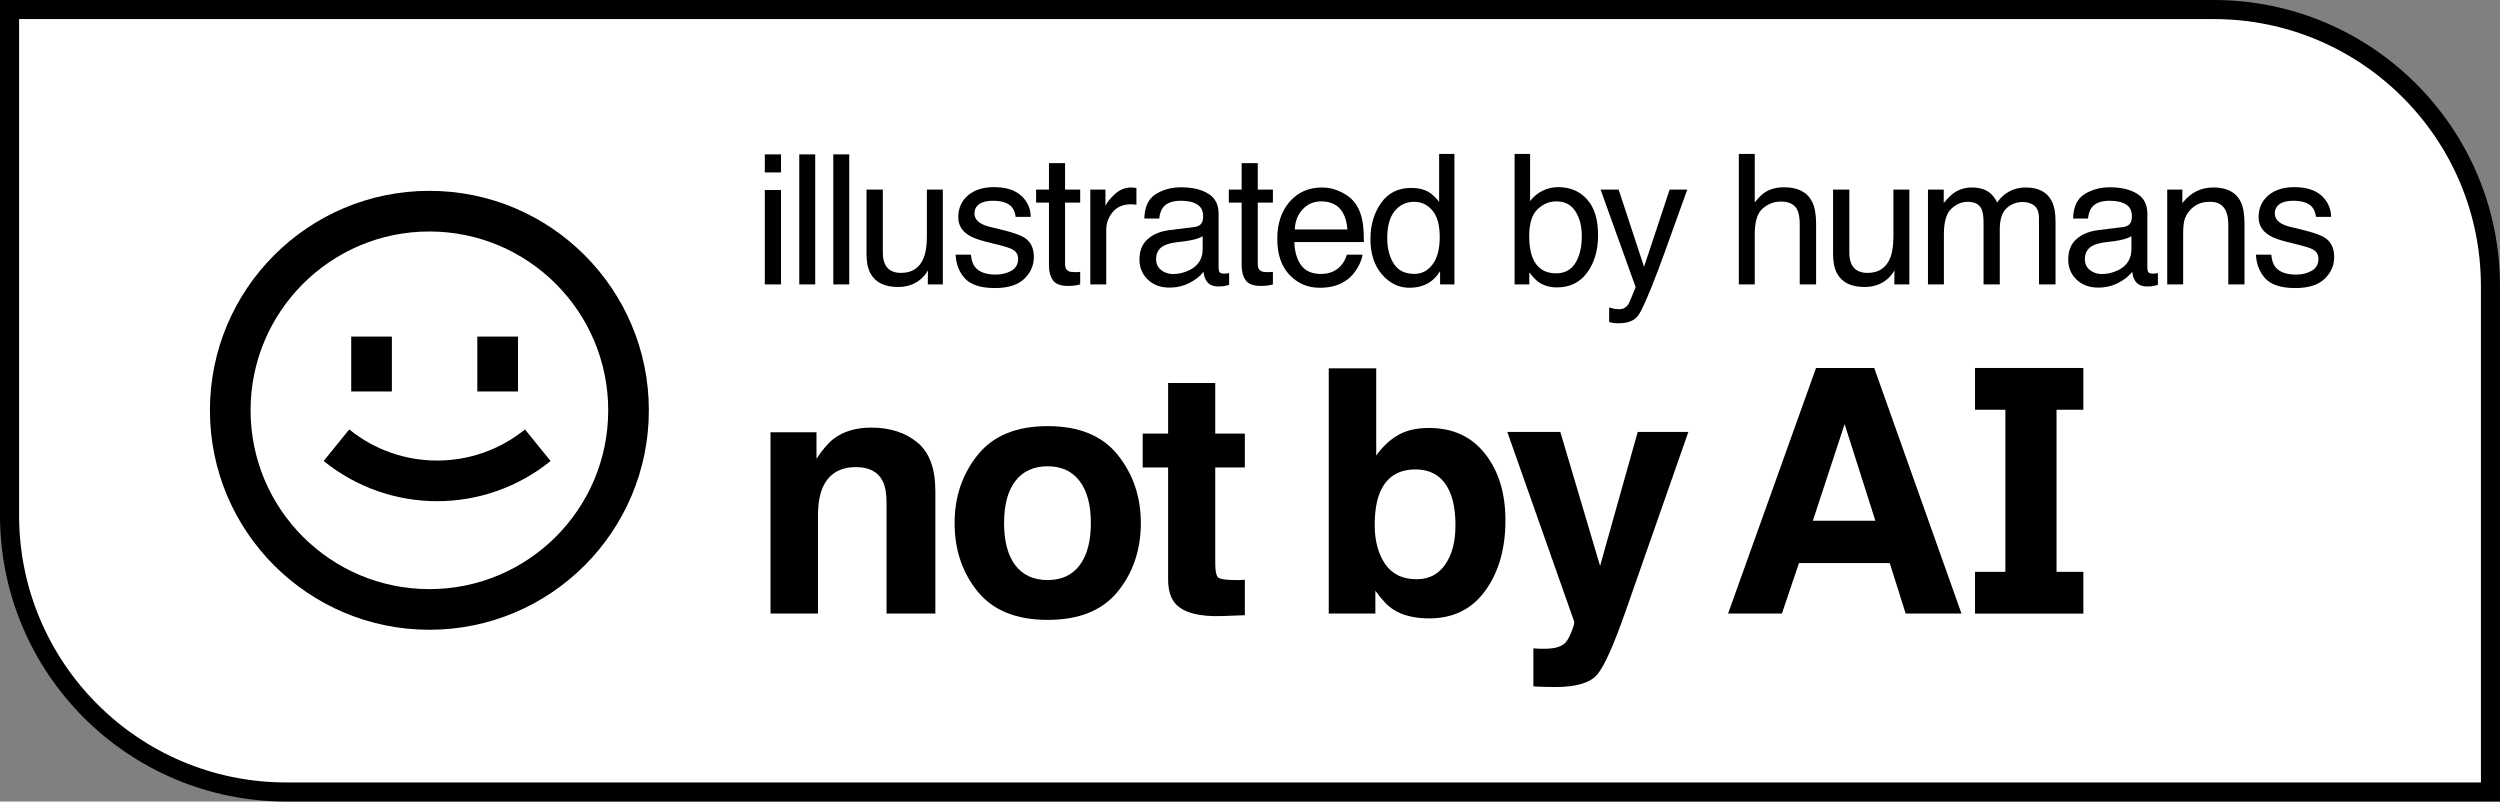 <svg width="131" height="42" viewBox="0 0 131 42" fill="none" xmlns="http://www.w3.org/2000/svg">
<rect x="0" y="0" width="131" height="42" fill="#808080" stroke="none"/>
<path d="M116 0.5C124.008 0.5 130.5 6.992 130.5 15V41.5H15C6.992 41.5 0.5 35.008 0.5 27V0.5H116Z" fill="white" stroke="black"/>
<path d="M28.85 24.157C25.384 26.964 20.427 26.964 16.96 24.157L18.301 22.503C20.985 24.677 24.825 24.677 27.509 22.503L28.85 24.157Z" fill="black"/>
<path d="M18.404 17.637V20.513H20.534V17.637H18.404Z" fill="black"/>
<path d="M25.012 17.637V20.513H27.142V17.637H25.012Z" fill="black"/>
<path fill-rule="evenodd" clip-rule="evenodd" d="M22.5 33C28.851 33 34 27.851 34 21.5C34 15.149 28.851 10 22.5 10C16.149 10 11 15.149 11 21.5C11 27.851 16.149 33 22.5 33ZM22.5 30.87C27.675 30.87 31.87 26.675 31.87 21.5C31.87 16.325 27.675 12.13 22.5 12.13C17.325 12.13 13.13 16.325 13.13 21.5C13.13 26.675 17.325 30.87 22.5 30.87Z" fill="black"/>
<path fill-rule="evenodd" clip-rule="evenodd" d="M95.16 19.282L90.552 32.15H93.373L94.266 29.505H99.023L99.856 32.15H102.782L98.209 19.282H95.16ZM94.993 27.288L96.658 22.224L98.27 27.288H94.993Z" fill="black"/>
<path fill-rule="evenodd" clip-rule="evenodd" d="M74.873 22.425C76.129 22.425 77.11 22.876 77.817 23.778C78.529 24.68 78.885 25.844 78.885 27.27C78.885 28.748 78.535 29.973 77.834 30.945C77.133 31.917 76.155 32.403 74.899 32.403C74.111 32.403 73.477 32.246 72.998 31.932C72.712 31.745 72.403 31.42 72.07 30.954V32.15H69.626V19.3H72.114V23.874C72.429 23.432 72.776 23.094 73.156 22.861C73.606 22.57 74.178 22.425 74.873 22.425ZM74.234 30.352C74.876 30.352 75.375 30.093 75.732 29.575C76.088 29.057 76.266 28.376 76.266 27.532C76.266 26.857 76.178 26.298 76.003 25.856C75.67 25.018 75.057 24.599 74.163 24.599C73.258 24.599 72.636 25.009 72.298 25.83C72.122 26.266 72.035 26.831 72.035 27.523C72.035 28.338 72.216 29.013 72.578 29.549C72.94 30.084 73.492 30.352 74.234 30.352Z" fill="black"/>
<path d="M63.679 29.522C63.679 29.912 63.729 30.157 63.828 30.256C63.927 30.349 64.231 30.395 64.739 30.395H64.976C65.063 30.39 65.148 30.384 65.23 30.378V32.237L64.047 32.281C62.867 32.322 62.061 32.118 61.629 31.67C61.349 31.385 61.209 30.945 61.209 30.352V24.494H59.877V22.722H61.209V20.068H63.679V22.722H65.23V24.494H63.679V29.522Z" fill="black"/>
<path fill-rule="evenodd" clip-rule="evenodd" d="M59.78 27.41C59.78 28.806 59.377 30.003 58.571 30.998C57.765 31.987 56.542 32.482 54.9 32.482C53.259 32.482 52.036 31.987 51.23 30.998C50.424 30.003 50.021 28.806 50.021 27.41C50.021 26.036 50.424 24.846 51.23 23.839C52.036 22.832 53.259 22.329 54.9 22.329C56.542 22.329 57.765 22.832 58.571 23.839C59.377 24.846 59.78 26.036 59.78 27.41ZM54.892 30.395C55.622 30.395 56.182 30.136 56.574 29.618C56.965 29.1 57.161 28.364 57.161 27.41C57.161 26.455 56.965 25.722 56.574 25.21C56.182 24.692 55.622 24.433 54.892 24.433C54.162 24.433 53.598 24.692 53.201 25.21C52.81 25.722 52.614 26.455 52.614 27.41C52.614 28.364 52.81 29.1 53.201 29.618C53.598 30.136 54.162 30.395 54.892 30.395Z" fill="black"/>
<path d="M48.067 23.184C47.442 22.666 46.636 22.407 45.649 22.407C44.86 22.407 44.209 22.6 43.695 22.984C43.409 23.199 43.105 23.551 42.784 24.04V22.652H40.375V32.15H42.863V26.999C42.863 26.412 42.945 25.929 43.108 25.55C43.424 24.834 44.005 24.477 44.852 24.477C45.541 24.477 46.008 24.721 46.253 25.21C46.388 25.477 46.455 25.862 46.455 26.362V32.15H49.013V25.742C49.013 24.549 48.697 23.697 48.067 23.184Z" fill="black"/>
<path d="M80.665 33.992L80.349 33.975V35.965C80.618 35.982 80.819 35.991 80.954 35.991C81.088 35.997 81.266 36 81.488 36C82.592 36 83.328 35.782 83.696 35.345C84.064 34.914 84.563 33.797 85.194 31.993L88.47 22.634H85.816L83.844 29.653L81.76 22.634H78.983L82.487 32.569C82.51 32.639 82.457 32.831 82.329 33.145C82.206 33.459 82.072 33.666 81.926 33.765C81.774 33.87 81.587 33.937 81.365 33.966C81.143 33.995 80.91 34.004 80.665 33.992Z" fill="black"/>
<path d="M105.082 21.471V29.964H103.491V32.153H109.168V29.964H107.762V21.471H109.168V19.282H103.491V21.471H105.082Z" fill="black"/>
<path d="M86.148 13.98L87.489 9.936H88.412C88.294 10.254 88.033 10.981 87.628 12.115C87.325 12.969 87.071 13.665 86.867 14.203C86.385 15.471 86.045 16.244 85.847 16.523C85.649 16.801 85.308 16.939 84.826 16.939C84.709 16.939 84.618 16.935 84.553 16.926C84.491 16.916 84.413 16.9 84.32 16.875V16.114C84.466 16.154 84.571 16.179 84.636 16.189C84.701 16.198 84.758 16.202 84.808 16.202C84.962 16.202 85.075 16.176 85.147 16.123C85.221 16.074 85.283 16.012 85.332 15.938C85.348 15.912 85.403 15.786 85.499 15.558C85.595 15.329 85.665 15.158 85.708 15.047L83.871 9.936H84.817L86.148 13.98Z" fill="black"/>
<path d="M52.087 9.806C52.835 9.806 53.375 10.025 53.706 10.464C53.913 10.742 54.014 11.043 54.008 11.364H53.219C53.203 11.176 53.137 11.003 53.02 10.849C52.828 10.629 52.495 10.52 52.023 10.52C51.707 10.52 51.467 10.58 51.303 10.7C51.142 10.821 51.062 10.981 51.062 11.179C51.062 11.395 51.169 11.569 51.382 11.698C51.505 11.775 51.689 11.844 51.93 11.902L52.481 12.036C53.081 12.181 53.483 12.323 53.688 12.459C54.012 12.672 54.175 13.007 54.175 13.465C54.175 13.907 54.006 14.29 53.669 14.611C53.335 14.933 52.824 15.094 52.138 15.094C51.399 15.094 50.875 14.927 50.565 14.593C50.259 14.256 50.096 13.839 50.074 13.345H50.876C50.901 13.623 50.971 13.836 51.085 13.984C51.295 14.253 51.66 14.389 52.18 14.389C52.489 14.389 52.761 14.322 52.996 14.188C53.231 14.052 53.349 13.844 53.349 13.562C53.349 13.349 53.254 13.187 53.065 13.075C52.945 13.007 52.707 12.928 52.352 12.839L51.688 12.672C51.265 12.567 50.952 12.449 50.751 12.319C50.392 12.094 50.213 11.781 50.213 11.383C50.213 10.913 50.382 10.532 50.719 10.241C51.059 9.951 51.515 9.806 52.087 9.806Z" fill="black"/>
<path d="M120.225 9.806C120.973 9.806 121.513 10.025 121.844 10.464C122.051 10.742 122.152 11.043 122.146 11.364H121.356C121.341 11.176 121.275 11.003 121.157 10.849C120.965 10.629 120.633 10.52 120.16 10.52C119.845 10.52 119.605 10.58 119.441 10.7C119.281 10.821 119.2 10.981 119.2 11.179C119.2 11.395 119.306 11.569 119.52 11.698C119.643 11.776 119.826 11.844 120.067 11.902L120.619 12.036C121.219 12.181 121.621 12.323 121.825 12.459C122.15 12.672 122.312 13.007 122.312 13.465C122.312 13.907 122.144 14.29 121.807 14.611C121.473 14.933 120.963 15.094 120.276 15.094C119.537 15.094 119.012 14.927 118.703 14.593C118.397 14.256 118.234 13.839 118.212 13.345H119.015C119.039 13.623 119.108 13.836 119.223 13.984C119.433 14.253 119.798 14.389 120.317 14.389C120.627 14.389 120.899 14.321 121.134 14.188C121.369 14.052 121.486 13.844 121.486 13.562C121.486 13.349 121.393 13.187 121.204 13.075C121.083 13.007 120.845 12.928 120.489 12.839L119.826 12.672C119.403 12.567 119.09 12.449 118.889 12.319C118.53 12.094 118.351 11.781 118.351 11.383C118.351 10.913 118.519 10.532 118.856 10.241C119.197 9.951 119.653 9.806 120.225 9.806Z" fill="black"/>
<path fill-rule="evenodd" clip-rule="evenodd" d="M69.276 9.824C69.629 9.824 69.97 9.907 70.301 10.074C70.632 10.238 70.884 10.452 71.058 10.715C71.224 10.965 71.336 11.257 71.392 11.591C71.441 11.82 71.466 12.185 71.466 12.685H67.824C67.84 13.19 67.959 13.595 68.182 13.901C68.404 14.204 68.749 14.355 69.216 14.355C69.652 14.355 70 14.212 70.26 13.925C70.408 13.758 70.513 13.564 70.575 13.345H71.395C71.374 13.527 71.301 13.731 71.178 13.957C71.057 14.18 70.921 14.362 70.769 14.504C70.516 14.751 70.202 14.918 69.828 15.005C69.627 15.054 69.4 15.079 69.147 15.079C68.528 15.079 68.003 14.856 67.573 14.407C67.144 13.956 66.929 13.325 66.929 12.515C66.929 11.717 67.145 11.068 67.578 10.57C68.011 10.072 68.578 9.824 69.276 9.824ZM69.225 10.552C68.841 10.552 68.519 10.691 68.26 10.97C68 11.245 67.863 11.596 67.848 12.023H70.607C70.573 11.661 70.495 11.372 70.371 11.155C70.142 10.753 69.76 10.552 69.225 10.552Z" fill="black"/>
<path fill-rule="evenodd" clip-rule="evenodd" d="M76.212 14.903H75.461V14.212C75.266 14.518 75.035 14.739 74.769 14.875C74.504 15.011 74.199 15.079 73.856 15.079C73.302 15.079 72.823 14.847 72.418 14.384C72.013 13.917 71.811 13.296 71.811 12.523C71.811 11.8 71.994 11.173 72.362 10.645C72.733 10.113 73.262 9.847 73.948 9.847C74.329 9.847 74.648 9.927 74.904 10.088C75.053 10.181 75.222 10.343 75.41 10.575V8.065H76.212V14.903ZM74.106 10.575C73.686 10.575 73.344 10.736 73.081 11.058C72.821 11.379 72.691 11.853 72.691 12.477C72.692 13.009 72.805 13.455 73.03 13.813C73.256 14.172 73.618 14.351 74.115 14.352C74.502 14.352 74.819 14.185 75.066 13.854C75.317 13.521 75.442 13.043 75.442 12.422C75.442 11.794 75.314 11.33 75.058 11.03C74.801 10.727 74.484 10.575 74.106 10.575Z" fill="black"/>
<path fill-rule="evenodd" clip-rule="evenodd" d="M61.889 9.814C62.473 9.815 62.948 9.926 63.312 10.148C63.674 10.371 63.855 10.717 63.855 11.188V14.05C63.855 14.136 63.872 14.206 63.906 14.259C63.944 14.311 64.02 14.337 64.134 14.337C64.171 14.337 64.213 14.336 64.259 14.333C64.305 14.327 64.355 14.319 64.407 14.31V14.927C64.277 14.964 64.178 14.987 64.11 14.996C64.042 15.005 63.95 15.01 63.832 15.01C63.545 15.01 63.336 14.908 63.206 14.704C63.138 14.596 63.089 14.442 63.062 14.244C62.892 14.467 62.648 14.66 62.329 14.824C62.011 14.988 61.66 15.07 61.276 15.07C60.816 15.07 60.438 14.931 60.145 14.652C59.854 14.371 59.708 14.02 59.708 13.6C59.708 13.139 59.852 12.782 60.14 12.528C60.427 12.275 60.804 12.118 61.272 12.06L62.602 11.893C62.794 11.868 62.922 11.787 62.987 11.651C63.024 11.577 63.043 11.47 63.043 11.331C63.043 11.047 62.941 10.842 62.737 10.715C62.536 10.585 62.247 10.52 61.87 10.52C61.434 10.52 61.125 10.637 60.942 10.872C60.84 11.002 60.773 11.195 60.742 11.452H59.963C59.978 10.84 60.177 10.415 60.557 10.177C60.94 9.936 61.385 9.814 61.889 9.814ZM63.02 12.375C62.919 12.44 62.787 12.494 62.626 12.537C62.465 12.58 62.307 12.611 62.152 12.63L61.648 12.695C61.344 12.736 61.116 12.799 60.965 12.886C60.709 13.031 60.58 13.263 60.58 13.581C60.58 13.822 60.669 14.012 60.845 14.151C61.021 14.29 61.23 14.36 61.471 14.36C61.764 14.36 62.049 14.292 62.324 14.156C62.788 13.931 63.02 13.561 63.02 13.048V12.375Z" fill="black"/>
<path fill-rule="evenodd" clip-rule="evenodd" d="M110.555 9.814C111.139 9.814 111.615 9.926 111.979 10.148C112.341 10.371 112.521 10.718 112.521 11.188V14.05C112.522 14.136 112.539 14.206 112.573 14.259C112.61 14.311 112.686 14.337 112.8 14.337C112.837 14.337 112.879 14.336 112.926 14.333C112.972 14.327 113.022 14.319 113.074 14.31V14.927C112.945 14.964 112.845 14.987 112.777 14.996C112.709 15.005 112.616 15.01 112.499 15.01C112.212 15.01 112.002 14.908 111.872 14.704C111.804 14.596 111.756 14.442 111.729 14.244C111.558 14.467 111.314 14.66 110.996 14.824C110.678 14.988 110.326 15.07 109.942 15.07C109.482 15.07 109.104 14.931 108.811 14.652C108.52 14.371 108.375 14.02 108.375 13.6C108.375 13.139 108.519 12.782 108.807 12.528C109.094 12.275 109.472 12.118 109.938 12.06L111.27 11.893C111.461 11.868 111.589 11.787 111.654 11.651C111.691 11.577 111.71 11.47 111.71 11.331C111.71 11.047 111.608 10.842 111.404 10.715C111.203 10.585 110.913 10.52 110.536 10.52C110.1 10.52 109.791 10.637 109.608 10.872C109.506 11.002 109.44 11.196 109.409 11.452H108.63C108.645 10.84 108.843 10.415 109.224 10.177C109.607 9.936 110.051 9.815 110.555 9.814ZM111.687 12.375C111.585 12.44 111.453 12.494 111.293 12.537C111.132 12.58 110.974 12.611 110.819 12.63L110.313 12.695C110.011 12.736 109.783 12.799 109.632 12.886C109.375 13.031 109.247 13.263 109.247 13.581C109.247 13.822 109.335 14.012 109.512 14.151C109.688 14.29 109.897 14.36 110.138 14.36C110.431 14.36 110.716 14.292 110.991 14.156C111.455 13.931 111.686 13.561 111.687 13.048V12.375Z" fill="black"/>
<path fill-rule="evenodd" clip-rule="evenodd" d="M80.177 10.538C80.359 10.3 80.578 10.119 80.831 9.995C81.085 9.868 81.36 9.806 81.656 9.806C82.275 9.806 82.776 10.019 83.159 10.445C83.546 10.869 83.739 11.495 83.739 12.324C83.739 13.109 83.549 13.762 83.169 14.281C82.789 14.801 82.261 15.06 81.587 15.06C81.21 15.06 80.891 14.97 80.631 14.787C80.476 14.679 80.311 14.505 80.135 14.268V14.903H79.365V8.065H80.177V10.538ZM81.559 10.552C81.178 10.552 80.844 10.693 80.557 10.975C80.272 11.256 80.13 11.72 80.13 12.366C80.13 12.833 80.189 13.211 80.307 13.502C80.526 14.049 80.936 14.323 81.536 14.323C81.987 14.323 82.324 14.144 82.547 13.785C82.773 13.427 82.886 12.954 82.886 12.366C82.886 11.844 82.772 11.411 82.547 11.067C82.324 10.724 81.995 10.552 81.559 10.552Z" fill="black"/>
<path d="M46.26 13.233C46.26 13.487 46.3 13.694 46.38 13.854C46.528 14.151 46.805 14.3 47.21 14.3C47.791 14.3 48.187 14.04 48.398 13.521C48.512 13.242 48.569 12.861 48.569 12.375V9.936H49.404V14.903H48.616L48.625 14.17C48.517 14.359 48.383 14.519 48.222 14.648C47.903 14.908 47.516 15.038 47.062 15.038C46.353 15.038 45.871 14.801 45.614 14.328C45.475 14.075 45.406 13.736 45.406 13.312V9.936H46.26V13.233Z" fill="black"/>
<path d="M96.905 13.233C96.905 13.487 96.945 13.694 97.025 13.854C97.174 14.151 97.451 14.3 97.856 14.3C98.438 14.3 98.834 14.04 99.044 13.521C99.158 13.242 99.215 12.86 99.215 12.375V9.936H100.05V14.903H99.262L99.27 14.17C99.162 14.359 99.028 14.519 98.867 14.648C98.549 14.908 98.162 15.038 97.708 15.038C97 15.038 96.517 14.801 96.261 14.328C96.122 14.075 96.052 13.736 96.052 13.312V9.936H96.905V13.233Z" fill="black"/>
<path d="M55.809 8.548V9.936H56.602V10.617H55.809V13.859C55.809 14.033 55.868 14.148 55.985 14.207C56.05 14.241 56.158 14.259 56.31 14.259H56.44C56.486 14.256 56.54 14.25 56.602 14.244V14.903C56.506 14.931 56.406 14.951 56.301 14.964C56.199 14.976 56.087 14.982 55.967 14.982C55.577 14.982 55.312 14.883 55.173 14.685C55.034 14.485 54.965 14.225 54.965 13.906V10.617H54.292V9.936H54.965V8.548H55.809Z" fill="black"/>
<path d="M65.907 8.548V9.936H66.7V10.617H65.907V13.859C65.907 14.032 65.966 14.148 66.083 14.207C66.148 14.241 66.257 14.259 66.408 14.259H66.538C66.584 14.256 66.638 14.25 66.7 14.244V14.903C66.604 14.931 66.504 14.951 66.398 14.964C66.296 14.976 66.185 14.982 66.064 14.982C65.675 14.982 65.411 14.883 65.272 14.685C65.132 14.485 65.063 14.225 65.062 13.906V10.617H64.39V9.936H65.062V8.548H65.907Z" fill="black"/>
<path d="M40.925 14.903H40.076V9.958H40.925V14.903Z" fill="black"/>
<path d="M42.717 14.903H41.882V8.089H42.717V14.903Z" fill="black"/>
<path d="M44.5 14.903H43.665V8.089H44.5V14.903Z" fill="black"/>
<path d="M59.358 9.828C59.395 9.831 59.459 9.837 59.549 9.847V10.729C59.499 10.719 59.453 10.713 59.41 10.71C59.37 10.707 59.325 10.705 59.275 10.705C58.855 10.705 58.531 10.841 58.306 11.113C58.08 11.382 57.967 11.693 57.967 12.046V14.903H57.132V9.936H57.926V10.793C57.991 10.626 58.15 10.424 58.403 10.185C58.657 9.944 58.949 9.824 59.28 9.824C59.296 9.824 59.322 9.825 59.358 9.828Z" fill="black"/>
<path d="M91.949 10.607C92.147 10.357 92.326 10.181 92.483 10.079C92.752 9.903 93.088 9.815 93.489 9.814C94.21 9.814 94.698 10.066 94.955 10.57C95.094 10.845 95.164 11.228 95.164 11.717V14.903H94.306V11.773C94.306 11.408 94.26 11.14 94.167 10.97C94.016 10.698 93.731 10.562 93.314 10.562C92.967 10.562 92.653 10.681 92.372 10.919C92.091 11.157 91.949 11.607 91.949 12.269V14.903H91.114V8.065H91.949V10.607Z" fill="black"/>
<path d="M106.151 9.824C106.819 9.824 107.274 10.065 107.516 10.548C107.645 10.808 107.71 11.157 107.71 11.596V14.903H106.843V11.452C106.843 11.121 106.759 10.894 106.592 10.771C106.428 10.647 106.227 10.585 105.989 10.585C105.661 10.585 105.379 10.695 105.141 10.914C104.906 11.134 104.788 11.5 104.788 12.014V14.903H103.938V11.661C103.938 11.324 103.899 11.078 103.818 10.923C103.692 10.691 103.455 10.575 103.108 10.575C102.793 10.575 102.506 10.697 102.246 10.941C101.989 11.186 101.86 11.628 101.86 12.269V14.903H101.025V9.936H101.852V10.641C102.049 10.396 102.229 10.218 102.39 10.106C102.665 9.918 102.977 9.824 103.326 9.824C103.722 9.824 104.041 9.921 104.282 10.116C104.418 10.227 104.542 10.391 104.653 10.607C104.839 10.342 105.057 10.145 105.308 10.019C105.558 9.889 105.839 9.824 106.151 9.824Z" fill="black"/>
<path d="M115.979 9.824C116.684 9.824 117.161 10.07 117.408 10.562C117.544 10.831 117.612 11.216 117.612 11.717V14.903H116.763V11.773C116.763 11.47 116.719 11.225 116.629 11.039C116.48 10.73 116.211 10.575 115.821 10.575C115.623 10.575 115.461 10.595 115.334 10.636C115.105 10.704 114.905 10.84 114.731 11.044C114.592 11.208 114.501 11.378 114.458 11.554C114.418 11.727 114.397 11.976 114.397 12.301V14.903H113.562V9.936H114.355V10.641C114.59 10.35 114.84 10.14 115.103 10.014C115.365 9.887 115.658 9.824 115.979 9.824Z" fill="black"/>
<path d="M40.925 9.035H40.076V8.089H40.925V9.035Z" fill="black"/>
</svg>

